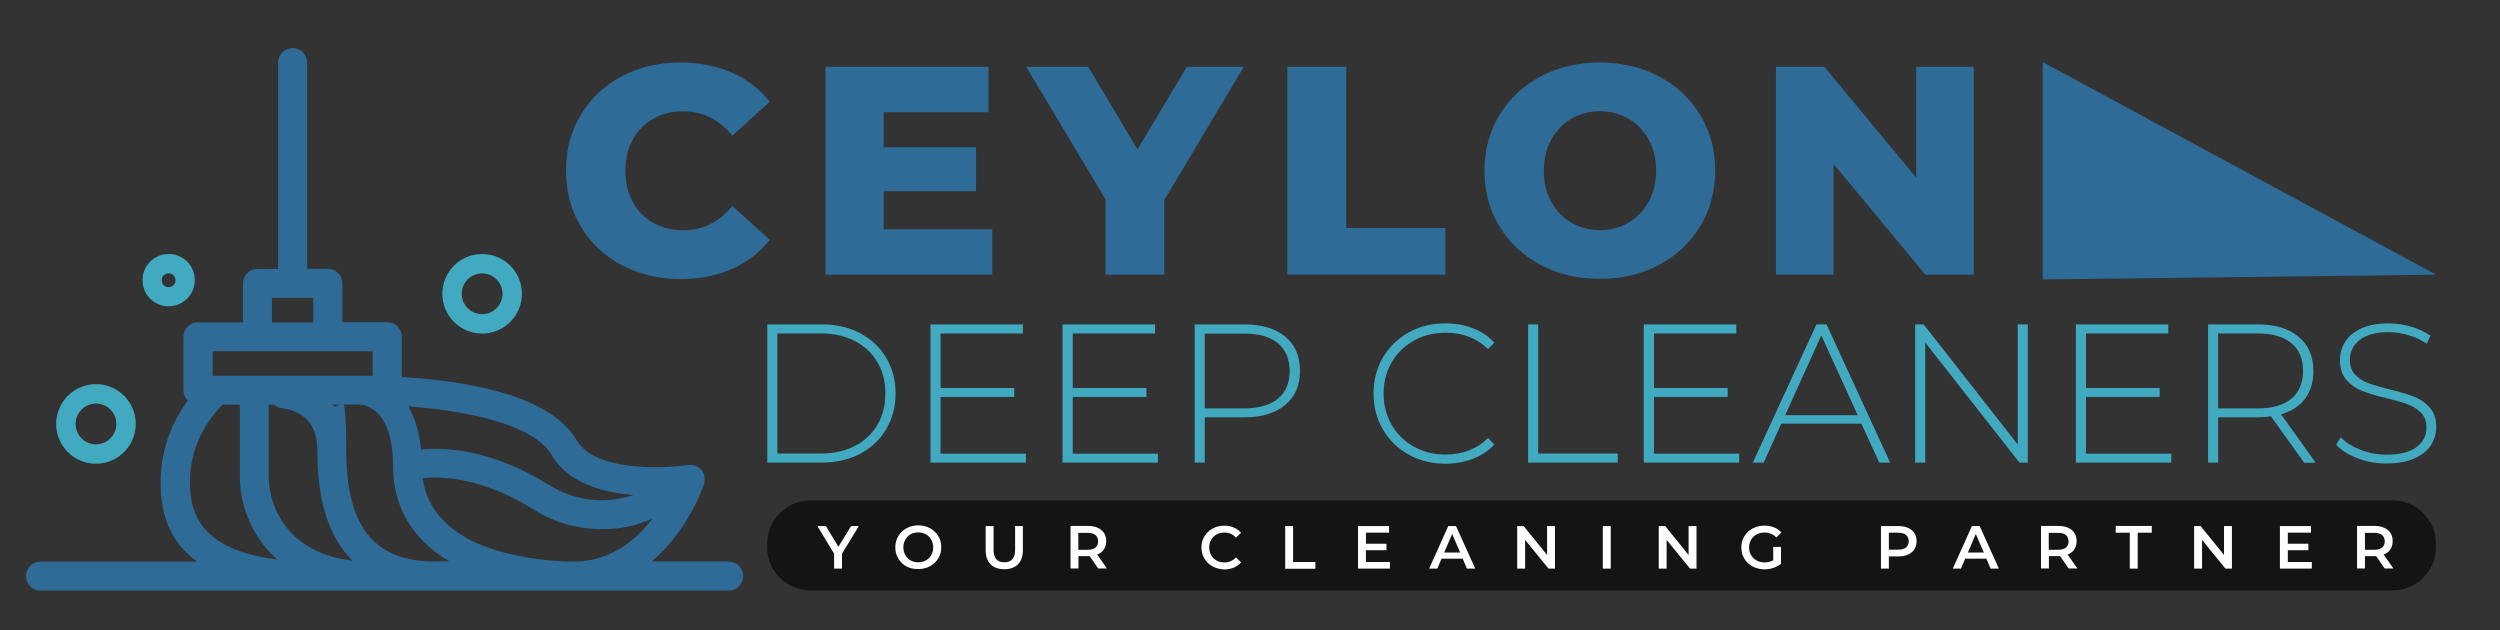 <?xml version="1.0" encoding="utf-8"?>
<!-- Generator: Adobe Illustrator 28.6.0, SVG Export Plug-In . SVG Version: 9.03 Build 54939)  -->
<svg version="1.1" baseProfile="basic" id="Layer_1"
	 xmlns="http://www.w3.org/2000/svg" xmlns:xlink="http://www.w3.org/1999/xlink" x="0px" y="0px" viewBox="0 0 1740.2 438.8"
	 xml:space="preserve">
<rect x="0" y="0" width="1740.2" height="438.8" fill="#333333" stroke="none"/>
<style type="text/css">
	.st0{fill:#41AAC0;}
	.st1{fill:#2E6B97;}
	.st2{fill:#141414;}
	.st3{fill:#FFFFFF;}
</style>
<g>
	<g id="Layer_1_00000106826194496473316820000004548249388909916815_">
		<g>
			<path class="st0" d="M335.6,232.2c15.2,0,27.7-12.4,27.7-27.7s-12.4-27.7-27.7-27.7s-27.7,12.4-27.7,27.7
				S320.3,232.2,335.6,232.2z M335.6,190.3c7.9,0,14.2,6.4,14.2,14.2s-6.4,14.2-14.2,14.2s-14.2-6.4-14.2-14.2
				S327.8,190.3,335.6,190.3z"/>
			<path class="st0" d="M66.8,322.8c15.2,0,27.7-12.4,27.7-27.7s-12.4-27.7-27.7-27.7s-27.7,12.4-27.7,27.7S51.5,322.8,66.8,322.8z
				 M66.8,280.9c7.9,0,14.2,6.4,14.2,14.2s-6.4,14.2-14.2,14.2s-14.2-6.4-14.2-14.2S59,280.9,66.8,280.9z"/>
			<path class="st0" d="M117.4,213.2c10,0,18.2-8.1,18.2-18.2s-8.1-18.2-18.2-18.2s-18.2,8.1-18.2,18.2S107.3,213.2,117.4,213.2z
				 M117.4,190.3c2.6,0,4.8,2.1,4.8,4.8s-2.1,4.8-4.8,4.8s-4.8-2.1-4.8-4.8S114.7,190.3,117.4,190.3z"/>
			<path class="st1" d="M507.2,390.8h-53.6c5.9-4.9,11.5-10.8,16.6-17.5c13.8-18,19.8-35.9,20-36.6c0,0,0-0.1,0-0.2
				c0-0.3,0.2-0.6,0.2-0.9c0-0.1,0-0.3,0-0.4c0-0.2,0-0.5,0-0.7s0-0.3,0-0.5c0-0.3,0-0.7,0-1c0-0.2,0-0.4,0-0.5c0-0.2,0-0.4,0-0.6
				s0-0.4-0.1-0.6c0-0.2,0-0.3-0.1-0.5c0-0.2-0.1-0.4-0.2-0.6c0-0.2-0.1-0.3-0.2-0.5c-0.2-0.4-0.3-0.7-0.5-1.1
				c0-0.1-0.1-0.2-0.2-0.3c-0.1-0.2-0.3-0.4-0.4-0.6c0,0-0.1-0.2-0.2-0.3c0-0.1-0.2-0.3-0.3-0.4l-0.2-0.2l0,0c0,0,0,0-0.1-0.1
				c-0.6-0.7-1.3-1.2-2.1-1.7c0,0-0.2,0-0.2-0.1c-0.2-0.1-0.5-0.2-0.7-0.4c0,0-0.2,0-0.3-0.1c-0.8-0.4-1.7-0.6-2.6-0.7l0,0
				c-0.3,0-0.6,0-0.8,0c0,0-0.1,0-0.2,0c-0.3,0-0.6,0-0.8,0l0,0c-0.3,0-0.6,0-1,0c-0.2,0-16.4,2.5-34.6,1.1
				c-15.5-1.1-35.6-5.2-43.2-18.4c-18.6-32-78.7-41.4-121.7-44v-28c0-5.6-4.5-10.1-10.1-10.1h-31.3v-27.1c0-5.6-4.5-10.1-10.1-10.1
				h-14.4V43.6c0-5.6-4.5-10.1-10.1-10.1s-10.1,4.5-10.1,10.1v143.6h-14.4c-5.6,0-10.1,4.5-10.1,10.1v27.1h-31.3
				c-5.6,0-10.1,4.5-10.1,10.1v37.2c0,2.8,1.2,5.3,3,7.2c-9,12.1-18.9,31.3-18.9,57s8.5,42.5,25.3,55H28.2
				c-5.6,0-10.1,4.5-10.1,10.1s4.5,10.1,10.1,10.1h479c5.6,0,10.1-4.5,10.1-10.1s-4.5-10.1-10.1-10.1L507.2,390.8z M302.2,390.8
				c-41.8,0-61.2-24.5-61.2-77.2s-4.1-24.7-9.7-32h18.9c2.7,0,23.3,1.8,23.4,42.6c0,0.5,0,1,0,1.5c0.3,27.6,13.9,50.1,39.3,65.1
				H302.2L302.2,390.8z M187,281.7h4c1.6,1.5,3.8,2.4,6.2,2.6c0,0,6,0.5,11.8,4.1c8,5,11.9,13.2,11.9,25.3
				c0,26.5,4.5,47.1,13.8,62.8c3,5.2,6.6,9.7,10.5,13.7c-40.1-4.4-58.2-32.2-58.2-59.7V281.7z M324.5,374.3
				c-17.7-10.1-27.9-24-30.3-41.4c12.9-1.4,41-0.9,77,21.6c14.7,9.2,30.6,13.8,47,13.8s22.7-2.2,34.2-6.5c0.6-0.2,1.1-0.4,1.6-0.6
				c-11.5,14.9-29.2,29.7-54.5,29.7s-56.4-5.9-75.1-16.5L324.5,374.3z M329.6,289.1c28.6,6.1,47.4,15.6,54.2,27.4
				c9.4,16.2,28.6,25.7,57.1,28.1c-16.4,5.2-37.4,6.3-59-7.2c-39.6-24.6-71.9-26.2-88.8-24.5c-1.2-11.9-4.1-21.9-8.9-30
				C298.4,283.9,314.3,285.8,329.6,289.1L329.6,289.1z M189.3,207.3H218v17.1h-28.7V207.3z M148,244.5h111.4v17.1H148V244.5z
				 M155,281.7h11.9v48.8c0,20.7,7.7,40.1,21.6,54.6c1.4,1.4,2.8,2.9,4.5,4.3c-53.9-6.4-60.8-33-60.8-53.6
				C132.2,306.2,148.8,287.7,155,281.7L155,281.7z"/>
		</g>
		<g>
			<path class="st1" d="M432.7,184.5c-12.1-6.4-21.5-15.3-28.4-26.8c-6.9-11.4-10.3-24.4-10.3-38.9c0-14.5,3.4-27.4,10.3-38.9
				c6.9-11.4,16.4-20.4,28.4-26.8c12.1-6.4,25.7-9.6,40.8-9.6c13.2,0,25.1,2.3,35.8,7c10.6,4.7,19.4,11.4,26.5,20.3l-26,23.6
				c-9.4-11.3-20.7-16.9-34.1-16.9c-7.9,0-14.9,1.7-21,5.2c-6.1,3.4-10.9,8.3-14.3,14.6c-3.4,6.3-5.1,13.5-5.1,21.6
				c0,8.1,1.7,15.3,5.1,21.6c3.4,6.3,8.1,11.1,14.3,14.6c6.1,3.4,13.1,5.2,21,5.2c13.4,0,24.7-5.6,34.1-16.9l26,23.6
				c-7,8.8-15.8,15.6-26.5,20.3c-10.6,4.7-22.5,7-35.8,7C458.3,194.1,444.7,190.9,432.7,184.5z"/>
			<path class="st1" d="M690.7,159.6v31.6H574.6V46.5h113.5v31.6h-73v24.4h64.3v30.6h-64.3v26.5H690.7z"/>
			<path class="st1" d="M810.4,139.3v51.9h-40.9v-52.5l-55.2-92.2h43.2l34.3,57.5l34.3-57.5h39.7L810.4,139.3z"/>
			<path class="st1" d="M896.2,46.5h40.9v112.2h69v32.5h-110V46.5z"/>
			<path class="st1" d="M1072.4,184.4c-12.2-6.5-21.8-15.4-28.7-26.9c-7-11.4-10.4-24.3-10.4-38.7c0-14.3,3.5-27.2,10.4-38.7
				c7-11.4,16.5-20.4,28.7-26.9c12.2-6.5,25.9-9.7,41.2-9.7s29,3.2,41.2,9.7c12.2,6.5,21.8,15.4,28.7,26.9
				c7,11.4,10.4,24.3,10.4,38.7c0,14.3-3.5,27.2-10.4,38.7c-7,11.4-16.5,20.4-28.7,26.9c-12.2,6.5-25.9,9.7-41.2,9.7
				S1084.6,190.9,1072.4,184.4z M1133.5,155c5.9-3.4,10.6-8.3,14.1-14.6c3.4-6.3,5.2-13.5,5.2-21.6c0-8.1-1.7-15.3-5.2-21.6
				c-3.4-6.3-8.1-11.1-14.1-14.6c-5.9-3.4-12.5-5.2-19.8-5.2c-7.3,0-13.9,1.7-19.8,5.2c-5.9,3.4-10.6,8.3-14.1,14.6
				c-3.4,6.3-5.2,13.5-5.2,21.6c0,8.1,1.7,15.3,5.2,21.6c3.4,6.3,8.1,11.1,14.1,14.6c5.9,3.4,12.5,5.2,19.8,5.2
				C1121,160.2,1127.6,158.5,1133.5,155z"/>
			<path class="st1" d="M1373.9,46.5v144.7h-33.7l-63.9-77.1v77.1h-40.1V46.5h33.7l63.9,77.1V46.5H1373.9z"/>
		</g>
		<g>
			<path class="st0" d="M534.1,225.8h38.1c10,0,18.9,2.1,26.6,6.2c7.7,4.1,13.8,9.8,18.1,17.1c4.3,7.3,6.5,15.6,6.5,24.8
				c0,9.3-2.2,17.5-6.5,24.8c-4.3,7.3-10.3,13-18.1,17.1c-7.7,4.1-16.6,6.2-26.6,6.2h-38.1V225.8z M571.6,315.7
				c8.9,0,16.7-1.8,23.5-5.3c6.8-3.5,12-8.5,15.7-14.8c3.7-6.3,5.5-13.6,5.5-21.7c0-8.2-1.8-15.4-5.5-21.7
				c-3.7-6.3-8.9-11.3-15.7-14.8c-6.8-3.5-14.6-5.3-23.5-5.3h-30.5v83.6H571.6z"/>
			<path class="st0" d="M714.1,315.7v6.3h-66.4v-96.2H712v6.3h-57.3v38h51.3v6.2h-51.3v39.5H714.1z"/>
			<path class="st0" d="M806,315.7v6.3h-66.4v-96.2H804v6.3h-57.3v38h51.3v6.2h-51.3v39.5H806z"/>
			<path class="st0" d="M894.6,234.3c6.9,5.7,10.3,13.7,10.3,23.9c0,10.1-3.4,18-10.3,23.7c-6.9,5.7-16.4,8.6-28.5,8.6h-27.5V322h-7
				v-96.2h34.5C878.2,225.8,887.7,228.6,894.6,234.3z M889.6,277.5c5.4-4.5,8.1-10.9,8.1-19.2c0-8.3-2.7-14.8-8.1-19.3
				c-5.4-4.5-13.2-6.8-23.5-6.8h-27.5v52.1h27.5C876.4,284.2,884.2,281.9,889.6,277.5z"/>
			<path class="st0" d="M980.5,316.4c-7.6-4.2-13.5-10-17.9-17.5c-4.4-7.4-6.5-15.8-6.5-25c0-9.3,2.2-17.6,6.5-25
				c4.4-7.4,10.3-13.2,17.9-17.5c7.6-4.2,16.1-6.3,25.5-6.3c7,0,13.4,1.1,19.2,3.4c5.9,2.2,10.9,5.6,15,10l-4.4,4.5
				c-7.7-7.6-17.6-11.4-29.6-11.4c-8.1,0-15.4,1.8-22,5.5c-6.6,3.7-11.8,8.7-15.5,15.2c-3.8,6.5-5.6,13.7-5.6,21.7
				s1.9,15.2,5.6,21.7c3.8,6.5,8.9,11.5,15.5,15.2c6.6,3.7,13.9,5.5,22,5.5c11.9,0,21.8-3.8,29.6-11.5l4.4,4.5
				c-4.1,4.4-9.1,7.7-15.1,10c-5.9,2.3-12.3,3.4-19.2,3.4C996.5,322.7,988,320.6,980.5,316.4z"/>
			<path class="st0" d="M1063.7,225.8h7v89.9h55.4v6.3h-62.4V225.8z"/>
			<path class="st0" d="M1210.6,315.7v6.3h-66.4v-96.2h64.4v6.3h-57.3v38h51.3v6.2h-51.3v39.5H1210.6z"/>
			<path class="st0" d="M1295.7,294.9h-55.8l-12.2,27.1h-7.6l44.3-96.2h7l44.3,96.2h-7.6L1295.7,294.9z M1293.1,289l-25.3-55.5
				l-25.2,55.5H1293.1z"/>
			<path class="st0" d="M1411.5,225.8V322h-5.8l-65.6-83.6V322h-7v-96.2h5.9l65.5,83.6v-83.6H1411.5z"/>
			<path class="st0" d="M1511.4,315.7v6.3H1445v-96.2h64.3v6.3H1452v38h51.3v6.2H1452v39.5H1511.4z"/>
			<path class="st0" d="M1603.8,322l-23-32.2c-3.4,0.5-6.5,0.7-9.3,0.7H1544V322h-7v-96.2h34.5c12.1,0,21.6,2.9,28.5,8.6
				c6.9,5.7,10.3,13.7,10.3,23.9c0,7.6-1.9,14-5.8,19.2c-3.9,5.2-9.5,8.8-16.7,10.9l24.1,33.7H1603.8z M1571.5,284.3
				c10.3,0,18.1-2.3,23.5-6.8c5.4-4.5,8.1-11,8.1-19.3c0-8.3-2.7-14.8-8.1-19.3c-5.4-4.5-13.2-6.8-23.5-6.8H1544v52.2H1571.5z"/>
			<path class="st0" d="M1641.1,319c-6.4-2.4-11.3-5.6-14.9-9.4l3.2-5.2c3.4,3.6,8,6.5,13.7,8.7c5.7,2.2,11.8,3.4,18.1,3.4
				c9.2,0,16.1-1.7,20.8-5.2c4.7-3.5,7-8,7-13.6c0-4.3-1.2-7.7-3.7-10.3c-2.5-2.6-5.5-4.5-9.2-5.9c-3.7-1.4-8.6-2.8-14.9-4.3
				c-7.1-1.7-12.7-3.4-17-5.1c-4.3-1.7-7.9-4.2-10.9-7.6c-3-3.4-4.5-8-4.5-13.8c0-4.7,1.2-9,3.7-12.9c2.5-3.9,6.3-7,11.3-9.3
				c5.1-2.3,11.4-3.4,19-3.4c5.3,0,10.5,0.8,15.7,2.3c5.1,1.6,9.6,3.7,13.3,6.3l-2.6,5.6c-3.8-2.7-8.1-4.7-12.7-6
				c-4.6-1.4-9.2-2.1-13.7-2.1c-8.9,0-15.6,1.8-20.2,5.4c-4.6,3.6-6.9,8.2-6.9,13.9c0,4.3,1.2,7.7,3.7,10.3c2.5,2.6,5.5,4.5,9.2,5.9
				c3.7,1.4,8.7,2.8,15,4.4c7.1,1.7,12.7,3.4,16.9,5.1c4.2,1.6,7.8,4.1,10.8,7.5c3,3.3,4.5,7.9,4.5,13.5c0,4.7-1.3,8.9-3.8,12.8
				c-2.5,3.9-6.4,6.9-11.6,9.2c-5.2,2.3-11.6,3.4-19.2,3.4C1654.2,322.7,1647.5,321.5,1641.1,319z"/>
		</g>
		<polygon class="st1" points="1421.9,43.2 1695.7,191.2 1421.9,194.5 		"/>
		<path class="st2" d="M564.1,348.3h1101.4c16.6,0,30.1,13.5,30.1,30.1v2.5c0,16.6-13.5,30.1-30.1,30.1H564.1
			c-16.6,0-30.1-13.5-30.1-30.1v-2.5C534,361.8,547.5,348.3,564.1,348.3z"/>
		<g>
			<path class="st3" d="M586.1,385.4v10.4h-5.5v-10.4l-11.6-19.2h5.9l8.7,14.4l8.8-14.4h5.4L586.1,385.4z"/>
			<path class="st3" d="M631,394.3c-2.4-1.3-4.3-3.1-5.7-5.5c-1.4-2.3-2.1-4.9-2.1-7.8c0-2.9,0.7-5.5,2.1-7.8
				c1.4-2.3,3.3-4.1,5.7-5.5c2.4-1.3,5.1-2,8.2-2s5.7,0.7,8.2,2c2.4,1.3,4.3,3.1,5.7,5.4c1.4,2.3,2.1,4.9,2.1,7.8s-0.7,5.5-2.1,7.8
				c-1.4,2.3-3.3,4.1-5.7,5.4c-2.4,1.3-5.1,2-8.2,2S633.4,395.6,631,394.3z M644.5,390.1c1.6-0.9,2.8-2.1,3.7-3.7
				c0.9-1.6,1.4-3.4,1.4-5.4s-0.5-3.8-1.4-5.4c-0.9-1.6-2.1-2.8-3.7-3.7c-1.6-0.9-3.4-1.3-5.3-1.3c-2,0-3.8,0.4-5.3,1.3
				c-1.6,0.9-2.8,2.1-3.7,3.7c-0.9,1.6-1.4,3.4-1.4,5.4s0.5,3.8,1.4,5.4c0.9,1.6,2.1,2.8,3.7,3.7c1.6,0.9,3.4,1.3,5.3,1.3
				C641.2,391.4,642.9,391,644.5,390.1z"/>
			<path class="st3" d="M689.5,392.8c-2.3-2.3-3.4-5.6-3.4-9.9v-16.7h5.5v16.5c0,5.8,2.5,8.7,7.5,8.7c5,0,7.5-2.9,7.5-8.7v-16.5h5.4
				v16.7c0,4.3-1.1,7.6-3.4,9.9c-2.3,2.3-5.5,3.4-9.5,3.4C695,396.2,691.8,395.1,689.5,392.8z"/>
			<path class="st3" d="M764.5,395.8l-6-8.7c-0.3,0-0.6,0-1.1,0h-6.7v8.6h-5.5v-29.6h12.2c2.6,0,4.8,0.4,6.7,1.3
				c1.9,0.8,3.4,2.1,4.4,3.6c1,1.6,1.5,3.5,1.5,5.6c0,2.2-0.5,4.1-1.6,5.8s-2.6,2.8-4.7,3.6l6.8,9.7H764.5z M762.5,372.4
				c-1.2-1-3.1-1.5-5.5-1.5h-6.4v11.8h6.4c2.4,0,4.2-0.5,5.5-1.5c1.2-1,1.9-2.5,1.9-4.4C764.3,374.8,763.7,373.4,762.5,372.4z"/>
			<path class="st3" d="M844.1,394.3c-2.4-1.3-4.3-3.1-5.7-5.4c-1.4-2.3-2.1-4.9-2.1-7.8s0.7-5.5,2.1-7.8c1.4-2.3,3.3-4.1,5.7-5.4
				c2.4-1.3,5.1-2,8.1-2c2.4,0,4.6,0.4,6.6,1.3c2,0.8,3.7,2.1,5.1,3.7l-3.6,3.3c-2.1-2.3-4.8-3.5-7.9-3.5c-2,0-3.8,0.4-5.5,1.3
				c-1.6,0.9-2.9,2.1-3.8,3.7s-1.4,3.4-1.4,5.4s0.5,3.8,1.4,5.4s2.2,2.8,3.8,3.7c1.6,0.9,3.4,1.3,5.5,1.3c3.1,0,5.8-1.2,7.9-3.5
				l3.6,3.4c-1.4,1.6-3.1,2.8-5.1,3.7c-2,0.8-4.2,1.3-6.7,1.3C849.2,396.2,846.5,395.6,844.1,394.3z"/>
			<path class="st3" d="M894.6,366.2h5.5v25h15.5v4.7h-21V366.2z"/>
			<path class="st3" d="M967.5,391.2v4.6h-22.2v-29.6h21.6v4.6h-16.1v7.7h14.3v4.5h-14.3v8.2H967.5z"/>
			<path class="st3" d="M1018.2,388.9h-14.8l-2.9,6.9h-5.7l13.3-29.6h5.4l13.4,29.6h-5.8L1018.2,388.9z M1016.4,384.6l-5.6-12.9
				l-5.5,12.9H1016.4z"/>
			<path class="st3" d="M1082.4,366.2v29.6h-4.5l-16.3-20v20h-5.5v-29.6h4.5l16.3,20.1v-20.1H1082.4z"/>
			<path class="st3" d="M1115.7,366.2h5.5v29.6h-5.5V366.2z"/>
			<path class="st3" d="M1180.9,366.2v29.6h-4.5l-16.3-20v20h-5.5v-29.6h4.5l16.3,20.1v-20.1H1180.9z"/>
			<path class="st3" d="M1234.5,380.7h5.2v11.8c-1.5,1.2-3.3,2.1-5.3,2.8s-4.1,1-6.3,1c-3,0-5.7-0.7-8.2-2c-2.4-1.3-4.3-3.1-5.7-5.4
				c-1.4-2.3-2.1-4.9-2.1-7.8s0.7-5.5,2.1-7.8c1.4-2.3,3.3-4.1,5.7-5.4c2.4-1.3,5.2-2,8.2-2c2.5,0,4.7,0.4,6.8,1.2
				c2,0.8,3.7,2,5.1,3.6l-3.5,3.4c-2.3-2.3-5-3.4-8.2-3.4c-2.1,0-3.9,0.4-5.6,1.3c-1.6,0.9-2.9,2.1-3.8,3.7
				c-0.9,1.6-1.4,3.4-1.4,5.4c0,2,0.5,3.8,1.4,5.3c0.9,1.6,2.2,2.8,3.8,3.7c1.6,0.9,3.5,1.4,5.5,1.4c2.3,0,4.3-0.5,6.1-1.5V380.7z"
				/>
			<path class="st3" d="M1328.2,367.5c1.9,0.8,3.4,2.1,4.4,3.6c1,1.6,1.5,3.5,1.5,5.6c0,2.1-0.5,4-1.5,5.6c-1,1.6-2.5,2.8-4.4,3.7
				s-4.1,1.3-6.7,1.3h-6.7v8.5h-5.5v-29.6h12.2C1324.1,366.2,1326.3,366.6,1328.2,367.5z M1326.7,381.1c1.2-1,1.9-2.5,1.9-4.4
				c0-1.9-0.6-3.3-1.9-4.4c-1.2-1-3.1-1.5-5.5-1.5h-6.4v11.8h6.4C1323.7,382.6,1325.5,382.1,1326.7,381.1z"/>
			<path class="st3" d="M1382.7,388.9h-14.8l-2.9,6.9h-5.7l13.3-29.6h5.4l13.4,29.6h-5.8L1382.7,388.9z M1380.9,384.6l-5.6-12.9
				l-5.5,12.9H1380.9z"/>
			<path class="st3" d="M1440,395.8l-6-8.7c-0.3,0-0.6,0-1.1,0h-6.7v8.6h-5.5v-29.6h12.2c2.6,0,4.8,0.4,6.7,1.3
				c1.9,0.8,3.4,2.1,4.4,3.6c1,1.6,1.5,3.5,1.5,5.6c0,2.2-0.5,4.1-1.6,5.8s-2.6,2.8-4.7,3.6l6.8,9.7H1440z M1438,372.4
				c-1.2-1-3.1-1.5-5.5-1.5h-6.4v11.8h6.4c2.4,0,4.2-0.5,5.5-1.5c1.2-1,1.9-2.5,1.9-4.4C1439.8,374.8,1439.2,373.4,1438,372.4z"/>
			<path class="st3" d="M1482.5,370.8h-9.8v-4.7h25.1v4.7h-9.8v25h-5.5V370.8z"/>
			<path class="st3" d="M1553.6,366.2v29.6h-4.5l-16.3-20v20h-5.5v-29.6h4.5l16.3,20.1v-20.1H1553.6z"/>
			<path class="st3" d="M1609.2,391.2v4.6h-22.2v-29.6h21.6v4.6h-16.1v7.7h14.3v4.5h-14.3v8.2H1609.2z"/>
			<path class="st3" d="M1660,395.8l-6-8.7c-0.3,0-0.6,0-1.1,0h-6.7v8.6h-5.5v-29.6h12.2c2.6,0,4.8,0.4,6.7,1.3
				c1.9,0.8,3.4,2.1,4.4,3.6c1,1.6,1.5,3.5,1.5,5.6c0,2.2-0.5,4.1-1.6,5.8s-2.6,2.8-4.7,3.6l6.8,9.7H1660z M1658.1,372.4
				c-1.2-1-3.1-1.5-5.5-1.5h-6.4v11.8h6.4c2.4,0,4.2-0.5,5.5-1.5c1.2-1,1.9-2.5,1.9-4.4C1659.9,374.8,1659.3,373.4,1658.1,372.4z"/>
		</g>
	</g>
</g>
</svg>
